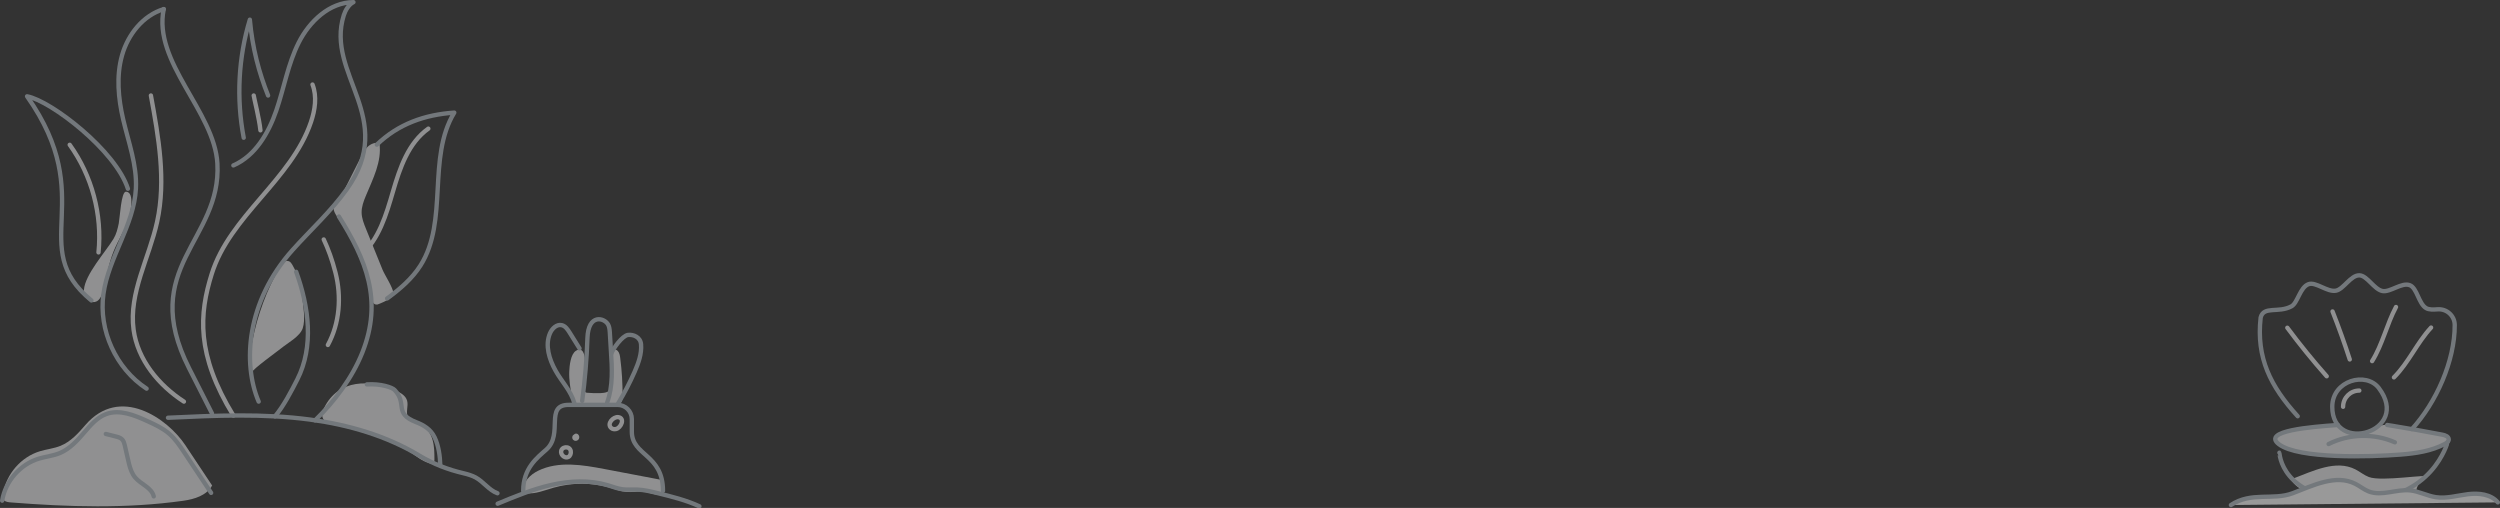 <?xml version="1.0" encoding="UTF-8"?>
<svg width="863.259px" height="175.384px" viewBox="0 0 863.259 175.384" version="1.1" xmlns="http://www.w3.org/2000/svg" xmlns:xlink="http://www.w3.org/1999/xlink">
    <rect x="0" y="0" width="863.259" height="175.384" fill="#333333" stroke="none"/>
    <title>seabed bg</title>
    <g id="Final" stroke="none" stroke-width="1" fill="none" fill-rule="evenodd" opacity="0.5">
        <g id="Home---Desktop" transform="translate(-155.573, -10579.616)">
            <g id="Group-18" transform="translate(101.413, 10288.986)">
                <g id="seabed-bg" transform="translate(54.895, 291.38)">
                    <g id="Group-25">
                        <path d="M136.128,134.205 C137.702,134.911 139.35,135.921 139.832,137.578 C140.386,139.483 139.22,141.723 140.225,143.433 C141.106,144.933 143.129,145.165 144.684,145.944 C146.7,146.954 148.02,149.025 148.64,151.193 C149.259,153.362 149.269,155.652 149.274,157.907 C149.275,158.323 149.256,158.788 148.955,159.075 C148.602,159.411 148.037,159.341 147.568,159.211 C145.003,158.498 142.907,156.705 140.705,155.208 C132.78,149.816 123.038,148.04 113.777,145.564 C112.685,145.272 111.495,144.896 110.897,143.937 C110.172,142.776 110.613,141.252 111.221,140.026 C116.138,130.119 127.016,130.117 136.128,134.205" id="Fill-1" fill="#EDEEF0" fill-rule="nonzero"></path>
                        <path d="M72.515,166.893 C69.432,162.255 66.35,157.618 63.267,152.98 C57.094,143.693 40.63,132.142 28.706,146.05 C26.269,148.892 23.645,151.773 20.179,153.189 C17.902,154.12 15.405,154.353 13.05,155.065 C6.569,157.024 1.442,162.888 0.366,169.573 C-0.269,170.152 -0.018,171.531 0.661,172.059 C1.339,172.587 2.249,172.677 3.106,172.745 C22.895,174.308 42.878,174.94 62.534,172.167 C66.433,171.617 70.618,170.343 72.515,166.893" id="Fill-3" fill="#EDEEF0" fill-rule="nonzero"></path>
                        <path d="M40.279,76.362 C39.9,78.216 39.445,80.092 38.466,81.711 C35.764,86.186 28.596,94.053 28.256,99.321 C28.12,101.434 29.947,103.914 32.027,103.518 C33.634,103.212 34.383,101.38 34.797,99.797 C36.014,95.146 36.731,90.338 38.546,85.886 C40.051,82.193 42.286,78.814 43.58,75.041 C44.138,73.416 46.036,65.532 42.746,65.442 C41.09,65.398 40.632,74.635 40.279,76.362" id="Fill-4" fill="#EDEEF0" fill-rule="nonzero"></path>
                        <path d="M86.409,127.675 C85.292,124.227 85.746,120.478 86.442,116.921 C88.182,108.026 91.37,99.415 95.843,91.531 C96.54,90.303 97.805,88.902 99.091,89.484 C99.603,89.716 99.934,90.216 100.217,90.701 C102.197,94.099 103.175,97.952 103.622,101.834 C103.975,104.9 104.802,109.639 103.789,112.616 C102.821,115.46 98.597,117.677 96.367,119.506 C95.398,120.301 86.182,126.973 86.409,127.675" id="Fill-5" fill="#EDEEF0" fill-rule="nonzero"></path>
                        <path d="M129.605,104.402 C129.705,104.389 135.233,102.356 135.14,100.646 C135.028,98.568 132.128,94.287 131.346,92.359 C129.441,87.657 127.535,82.954 125.63,78.252 C124.902,76.457 124.164,74.611 124.13,72.674 C124.095,70.685 124.806,68.764 125.57,66.927 C128.01,61.064 131.175,55.022 130.291,48.734 C128.9,48.286 127.342,48.89 126.272,49.886 C125.202,50.883 124.522,52.217 123.864,53.522 C121.745,57.723 119.626,61.924 117.507,66.125 C116.187,68.741 114.486,69.841 114.502,71.403 C114.517,72.742 116.032,74.539 117.445,76.587 C129.718,94.385 125.502,104.936 129.605,104.402" id="Fill-6" fill="#EDEEF0" fill-rule="nonzero"></path>
                        <path d="M0.016,172.121 C1.092,165.437 6.219,159.572 12.7,157.614 C15.055,156.902 17.552,156.668 19.829,155.738 C23.295,154.322 25.919,151.44 28.356,148.598 C30.529,146.064 32.799,143.383 35.931,142.228 C40.575,140.515 45.673,142.61 50.174,144.672 C52.797,145.873 55.459,147.099 57.647,148.981 C59.778,150.815 61.361,153.187 62.918,155.529 C66,160.166 69.083,164.804 72.165,169.441" id="Stroke-7" stroke="#B4BDC5" stroke-width="1.5" stroke-linecap="round" stroke-linejoin="round"></path>
                        <path d="M55.809,2.396 C48.667,4.559 43.459,11.14 41.418,18.318 C39.377,25.495 40.105,33.191 41.791,40.46 C43.631,48.388 46.607,56.246 46.192,64.374 C45.543,77.093 36.741,88.107 34.986,100.721 C33.242,113.25 39.29,126.536 49.884,133.449" id="Stroke-8" stroke="#B4BDC5" stroke-width="1.5" stroke-linecap="round" stroke-linejoin="round"></path>
                        <path d="M72.473,142.014 C69.832,136.807 67.191,131.6 64.55,126.393 C46.9,91.593 75.826,82.327 74.334,55.745 C73.325,37.763 51.983,20.699 55.808,2.396" id="Stroke-9" stroke="#B4BDC5" stroke-width="1.5" stroke-linecap="round" stroke-linejoin="round"></path>
                        <path d="M51.373,32.229 C54.015,46.622 56.653,61.473 53.535,75.771 C50.797,88.33 43.662,100.409 45.397,113.146 C46.801,123.458 54.027,132.271 62.767,137.921" id="Stroke-10" stroke="#EDEEF0" stroke-width="1.5" stroke-linecap="round" stroke-linejoin="round"></path>
                        <path d="M79.849,56.369 C87.409,53.069 91.977,45.246 94.661,37.446 C97.346,29.647 98.695,21.347 102.406,13.98 C106.118,6.613 113.055,0.049 121.304,0 C119.716,0.749 118.505,2.837 117.977,4.511 C111.527,24.936 136.62,39.982 118.982,64.635 C113.552,72.226 106.581,78.558 100.348,85.506 C84.232,103.466 83.026,124.903 88.583,137.922" id="Stroke-11" stroke="#B4BDC5" stroke-width="1.5" stroke-linecap="round" stroke-linejoin="round"></path>
                        <path d="M147.167,43.671 C140.299,48.569 137.353,57.192 134.989,65.289 C132.624,73.386 130.126,82.039 123.713,87.519" id="Stroke-12" stroke="#EDEEF0" stroke-width="1.5" stroke-linecap="round" stroke-linejoin="round"></path>
                        <path d="M107.175,28.44 C108.765,32.565 108.056,37.235 106.633,41.42 C99.869,61.331 78.634,73.791 72.367,93.863 C68.08,107.592 66.916,121.59 79.849,142.717" id="Stroke-13" stroke="#EDEEF0" stroke-width="1.5" stroke-linecap="round" stroke-linejoin="round"></path>
                        <path d="M101.538,93.114 C105.914,105.092 107.727,118.925 101.926,130.282 C99.827,134.393 97.189,139.482 94.223,143.019" id="Stroke-14" stroke="#B4BDC5" stroke-width="1.5" stroke-linecap="round" stroke-linejoin="round"></path>
                        <path d="M91.836,32.231 C88.703,24.388 86.388,15.764 85.54,6.046 C81.557,19.196 80.857,33.314 83.416,46.809" id="Stroke-15" stroke="#B4BDC5" stroke-width="1.5" stroke-linecap="round" stroke-linejoin="round"></path>
                        <path d="M108.08,144.38 C114.754,137.88 120.899,129.708 124.354,121.056 C131.605,102.901 125.589,88.837 116.285,74.006" id="Stroke-16" stroke="#B4BDC5" stroke-width="1.5" stroke-linecap="round" stroke-linejoin="round"></path>
                        <path d="M89.193,44.25 C88.752,40.008 86.997,33.22 86.874,32.229" id="Stroke-17" stroke="#EDEEF0" stroke-width="1.5" stroke-linecap="round" stroke-linejoin="round"></path>
                        <path d="M112.481,118.368 C116.582,110.844 117.217,101.698 115.102,93.394 C113.972,88.956 112.588,85.206 111.049,81.936" id="Stroke-18" stroke="#EDEEF0" stroke-width="1.5" stroke-linecap="round" stroke-linejoin="round"></path>
                        <path d="M132.932,102.317 C137.331,99.096 141.576,95.489 144.488,90.879 C154.211,75.483 146.649,53.69 156.124,38.14 C145.856,38.847 136.805,42.074 129.379,49.199" id="Stroke-19" stroke="#B4BDC5" stroke-width="1.5" stroke-linecap="round" stroke-linejoin="round"></path>
                        <path d="M30.835,103.007 C8.111,84.395 33.605,68.056 8.611,32.508 C16.95,34.094 39.229,51.291 43.427,64.424" id="Stroke-20" stroke="#B4BDC5" stroke-width="1.5" stroke-linecap="round" stroke-linejoin="round"></path>
                        <path d="M23.336,49.247 C30.994,59.882 34.602,73.362 33.28,86.401" id="Stroke-21" stroke="#EDEEF0" stroke-width="1.5" stroke-linecap="round" stroke-linejoin="round"></path>
                        <path d="M35.806,149.099 C36.947,149.387 38.088,149.674 39.229,149.962 C40.037,150.165 40.89,150.395 41.461,151.001 C41.946,151.516 42.152,152.227 42.325,152.913 C42.879,155.1 43.266,157.326 43.839,159.508 C44.277,161.175 44.849,162.861 45.968,164.172 C47.975,166.522 51.658,167.64 52.35,170.651" id="Stroke-22" stroke="#B4BDC5" stroke-width="1.5" stroke-linecap="round" stroke-linejoin="round"></path>
                        <path d="M57.278,143.499 C73.684,142.73 90.197,141.965 106.475,144.152 C119.659,145.923 132.794,149.755 144.126,156.598 C148.837,159.443 153.992,161.432 159.354,162.673 C160.922,163.036 162.376,163.516 163.446,164.091 C166.211,165.576 168.088,168.508 171.039,169.572" id="Stroke-23" stroke="#B4BDC5" stroke-width="1.5" stroke-linecap="round" stroke-linejoin="round"></path>
                        <path d="M125.947,131.986 C130.884,131.673 134.706,133.06 135.497,133.88 C140.095,138.649 135.081,141.973 142.925,145.01 C145.403,145.97 147.972,147.398 149.347,150.287 C150.722,153.176 151.203,156.621 151.303,159.996" id="Stroke-24" stroke="#B4BDC5" stroke-width="1.5" stroke-linecap="round" stroke-linejoin="round"></path>
                    </g>
                    <g id="Group-13" transform="translate(769.138, 94.32)">
                        <path d="M37.385,51.676 C28.328,52.331 10.965,53.665 17.042,58.319 C23.798,63.493 48.759,62.701 59.035,61.898 C64.296,61.487 69.657,60.709 74.32,58.24 C74.968,57.897 75.681,57.391 75.683,56.658 C75.686,55.678 74.489,55.222 73.527,55.037 C67.686,53.91 61.827,52.871 55.954,51.92 C55.446,51.838 54.939,51.757 54.431,51.676 C50.943,51.121 47.854,55.686 42.003,54.66 C39.861,54.284 37.96,53.773 37.385,51.676" id="Fill-1" fill="#EDEEF0" fill-rule="nonzero"></path>
                        <path d="M22.034,68.239 C29.269,66.185 37.437,62.926 43.824,66.898 C45.345,67.845 46.635,69.156 48.245,69.944 C52.562,72.059 69.143,70.556 67.673,71.644 C56.363,80.01 80.62,79.077 31.911,75.052 C25.774,74.545 20.237,68.749 22.034,68.239 Z" id="Stroke-152" fill="#EDEEF0" fill-rule="nonzero" transform="translate(44.728, 71.532) rotate(-5) translate(-44.728, -71.532)"></path>
                        <path d="M35.463,45.391 C35.463,36.244 47.189,33.125 51.574,38.959 C62.847,53.957 35.463,62.081 35.463,45.391 Z" id="Stroke-4" stroke="#B4BDC5" stroke-width="1.5" stroke-linecap="round" stroke-linejoin="round"></path>
                        <path d="M39.203,45.391 C39.203,42.298 41.71,39.791 44.803,39.791" id="Stroke-5" stroke="#EDEEF0" stroke-width="1.5" stroke-linecap="round" stroke-linejoin="round"></path>
                        <path d="M37.385,51.676 C28.328,52.331 10.965,53.665 17.042,58.319 C23.798,63.493 48.759,62.701 59.035,61.898 C64.296,61.487 69.657,60.709 74.32,58.24 C74.968,57.897 75.681,57.391 75.683,56.658 C75.686,55.678 74.489,55.222 73.527,55.037 C67.686,53.91 61.827,52.871 55.954,51.92 C55.446,51.838 54.939,51.757 54.431,51.676" id="Stroke-6" stroke="#B4BDC5" stroke-width="1.5" stroke-linecap="round" stroke-linejoin="round"></path>
                        <path d="M62.98,53.101 C71.336,43.938 77.798,29.589 77.751,17.146 C77.739,13.989 75.018,11.509 71.87,11.738 C70.324,11.851 68.851,11.909 67.863,11.319 C65.284,9.779 64.764,4.408 62.258,3.418 C59.475,2.318 55.452,5.943 52.796,5.42 C49.875,4.845 47.501,0.016 44.783,0 C41.808,-0.017 39.359,4.837 36.69,5.311 C33.721,5.837 29.787,2.164 27.285,3.053 C24.301,4.112 23.545,9.542 21.367,10.713 C16.843,13.144 11.811,10.453 10.739,14.581 C9.177,28.472 14.11,38.326 23.529,48.655" id="Stroke-7" stroke="#B4BDC5" stroke-width="1.5" stroke-linecap="round" stroke-linejoin="round"></path>
                        <path d="M19.946,18.101 C24.237,23.88 28.778,29.473 33.552,34.859" id="Stroke-8" stroke="#EDEEF0" stroke-width="1.5" stroke-linecap="round" stroke-linejoin="round"></path>
                        <path d="M35.563,12.475 C37.716,17.934 39.698,23.46 41.503,29.044" id="Stroke-9" stroke="#EDEEF0" stroke-width="1.5" stroke-linecap="round" stroke-linejoin="round"></path>
                        <path d="M57.47,10.935 C54.273,16.956 52.828,23.832 49.232,29.624" id="Stroke-10" stroke="#EDEEF0" stroke-width="1.5" stroke-linecap="round" stroke-linejoin="round"></path>
                        <path d="M69.589,18.04 C64.72,23.295 61.831,30.177 56.765,35.242" id="Stroke-11" stroke="#EDEEF0" stroke-width="1.5" stroke-linecap="round" stroke-linejoin="round"></path>
                        <path d="M34.208,58.255 C41.245,54.712 49.869,54.49 57.079,57.666" id="Stroke-12" stroke="#B4BDC5" stroke-width="1.5" stroke-linecap="round" stroke-linejoin="round"></path>
                        <path d="M17.219,61.247 C17.248,61.27 17.635,77.292 44.102,77.591 C70.161,77.885 75.305,57.515 75.334,57.492" id="Stroke-3" stroke="#B4BDC5" stroke-width="1.5" stroke-linecap="round" stroke-linejoin="round"></path>
                        <path d="M0.473,79.318 C7.483,74.643 15.024,77.823 21.833,75.229 C28.861,72.553 36.714,68.594 43.423,71.994 C45.021,72.805 46.42,73.999 48.093,74.643 C52.578,76.374 57.587,73.766 62.369,74.266 C65.422,74.585 68.22,76.158 71.256,76.612 C74.935,77.161 78.63,76.032 82.322,75.575 C86.015,75.116 90.247,75.549 92.636,78.402" id="Stroke-152" stroke="#B4BDC5" stroke-width="1.5" fill="#FFFFFF" stroke-linecap="round" stroke-linejoin="round"></path>
                    </g>
                    <g id="Group-12" transform="translate(171.106, 109.488)">
                        <path d="M24.726,18.054 C24.605,20.936 25.107,23.803 25.607,26.643 C25.75,27.458 25.918,28.321 26.483,28.924 C27.305,29.802 28.663,29.834 29.866,29.799 C33.597,29.693 37.328,29.541 41.056,29.343 C41.467,29.321 41.895,29.294 42.249,29.087 C43.017,28.64 43.123,27.594 43.13,26.706 C43.166,22.254 42.895,17.799 42.324,13.383 C42.209,12.505 42.056,11.568 41.452,10.922 C40.846,10.277 39.627,10.145 39.148,10.891 C38.904,11.272 38.917,11.757 38.94,12.209 C39.096,15.485 39.252,18.761 39.408,22.037 C39.438,22.655 39.462,23.298 39.212,23.863 C38.644,25.141 36.992,25.451 35.594,25.506 C34.026,25.567 32.453,25.526 30.89,25.383 C30.688,25.364 30.471,25.338 30.317,25.203 C30.108,25.018 30.093,24.702 30.093,24.423 C30.102,21.013 30.111,17.602 30.12,14.191 C30.125,12.356 29.431,9.363 27.027,10.894 C25.168,12.078 24.808,16.104 24.726,18.054" id="Fill-1" fill="#EDEEF0" fill-rule="nonzero"></path>
                        <path d="M57.281,56.604 C57.298,56.304 57.297,55.972 57.1,55.745 C56.924,55.541 56.638,55.479 56.373,55.429 C49.883,54.194 43.394,52.959 36.904,51.725 C29.276,50.274 21.022,48.895 14.036,52.285 C11.279,53.623 8.651,56.138 8.807,59.199 C8.817,59.387 8.84,59.584 8.948,59.737 C9.12,59.982 9.45,60.049 9.747,60.081 C13.028,60.436 16.21,59.06 19.383,58.15 C25.744,56.325 32.625,56.356 38.97,58.238 C40.749,58.765 42.506,59.439 44.354,59.616 C46.178,59.79 48.011,59.473 49.844,59.47 C51.456,59.468 54.18,60.789 55.568,60.492 C57.258,60.13 57.193,58.15 57.281,56.604" id="Fill-3" fill="#EDEEF0" fill-rule="nonzero"></path>
                        <path d="M57.092,59.263 C57.092,46.507 46.331,47.209 46.331,38.83 L46.331,34.485 C46.331,31.768 44.129,29.566 41.411,29.566 L24.502,29.566 C16.143,29.566 22.787,39.707 16.802,45.008 C13.602,47.841 8.822,51.459 8.822,59.263" id="Stroke-4" stroke="#B4BDC5" stroke-width="1.5" stroke-linecap="round" stroke-linejoin="round"></path>
                        <path d="M0,63.688 C6.057,61.177 12.149,58.653 18.544,57.207 C24.94,55.761 31.715,55.433 37.998,57.306 C39.704,57.815 41.377,58.484 43.142,58.717 C44.816,58.937 46.516,58.756 48.204,58.817 C50.592,58.905 52.934,59.477 55.255,60.047 C60.155,61.25 65.09,62.465 69.664,64.593" id="Stroke-5" stroke="#B4BDC5" stroke-width="1.5" stroke-linecap="round" stroke-linejoin="round"></path>
                        <path d="M37.797,28.78 C39.902,23.07 39.516,16.785 39.1,10.713 C38.675,4.498 38.85,3.111 38.13,1.819 C36.803,-0.559 31.284,-1.949 31.003,6.48 C30.761,13.746 30.154,20.999 29.187,28.204" id="Stroke-6" stroke="#B4BDC5" stroke-width="1.5" stroke-linecap="round" stroke-linejoin="round"></path>
                        <path d="M26.483,28.924 C25.237,24.599 22.185,21.683 19.994,17.752 C17.802,13.821 16.294,9.007 18.063,4.869 C18.772,3.211 20.396,1.623 22.149,2.043 C23.384,2.339 24.177,3.508 24.848,4.586 C26.191,6.741 26.92,7.912 28.262,10.067" id="Stroke-7" stroke="#B4BDC5" stroke-width="1.5" stroke-linecap="round" stroke-linejoin="round"></path>
                        <path d="M41.624,29.004 C43.773,25.496 45.679,21.84 47.325,18.07 C48.624,15.096 49.78,11.925 49.519,8.69 C49.314,6.138 46.86,5.2 45.022,5.412 C43.089,5.634 39.797,10.156 39.186,12.003" id="Stroke-8" stroke="#B4BDC5" stroke-width="1.5" stroke-linecap="round" stroke-linejoin="round"></path>
                        <path d="M25.237,45.482 C24.832,43.562 21.81,43.934 21.912,45.894 C21.912,45.905 21.913,45.917 21.914,45.929 C21.995,47.114 23.395,48.121 24.431,47.542 C25.103,47.166 25.38,46.294 25.247,45.536 C25.244,45.518 25.241,45.5 25.237,45.482 Z" id="Stroke-9" stroke="#EDEEF0" stroke-width="1.5" stroke-linecap="round" stroke-linejoin="round"></path>
                        <path d="M27.076,40.23 C26.914,40.36 26.685,40.408 26.563,40.575 C26.413,40.78 26.513,41.109 26.744,41.214 C26.975,41.319 27.274,41.197 27.386,40.97 C27.498,40.743 27.425,40.446 27.235,40.279" id="Stroke-10" stroke="#EDEEF0" stroke-width="1.5" stroke-linecap="round" stroke-linejoin="round"></path>
                        <path d="M39.256,37.588 C39.683,37.946 40.294,38.024 40.84,37.911 C42.593,37.546 44.109,34.146 41.651,33.807 C39.917,33.568 37.537,36.147 39.256,37.588 Z" id="Stroke-11" stroke="#EDEEF0" stroke-width="1.5" stroke-linecap="round" stroke-linejoin="round"></path>
                    </g>
                </g>
            </g>
        </g>
    </g>
</svg>